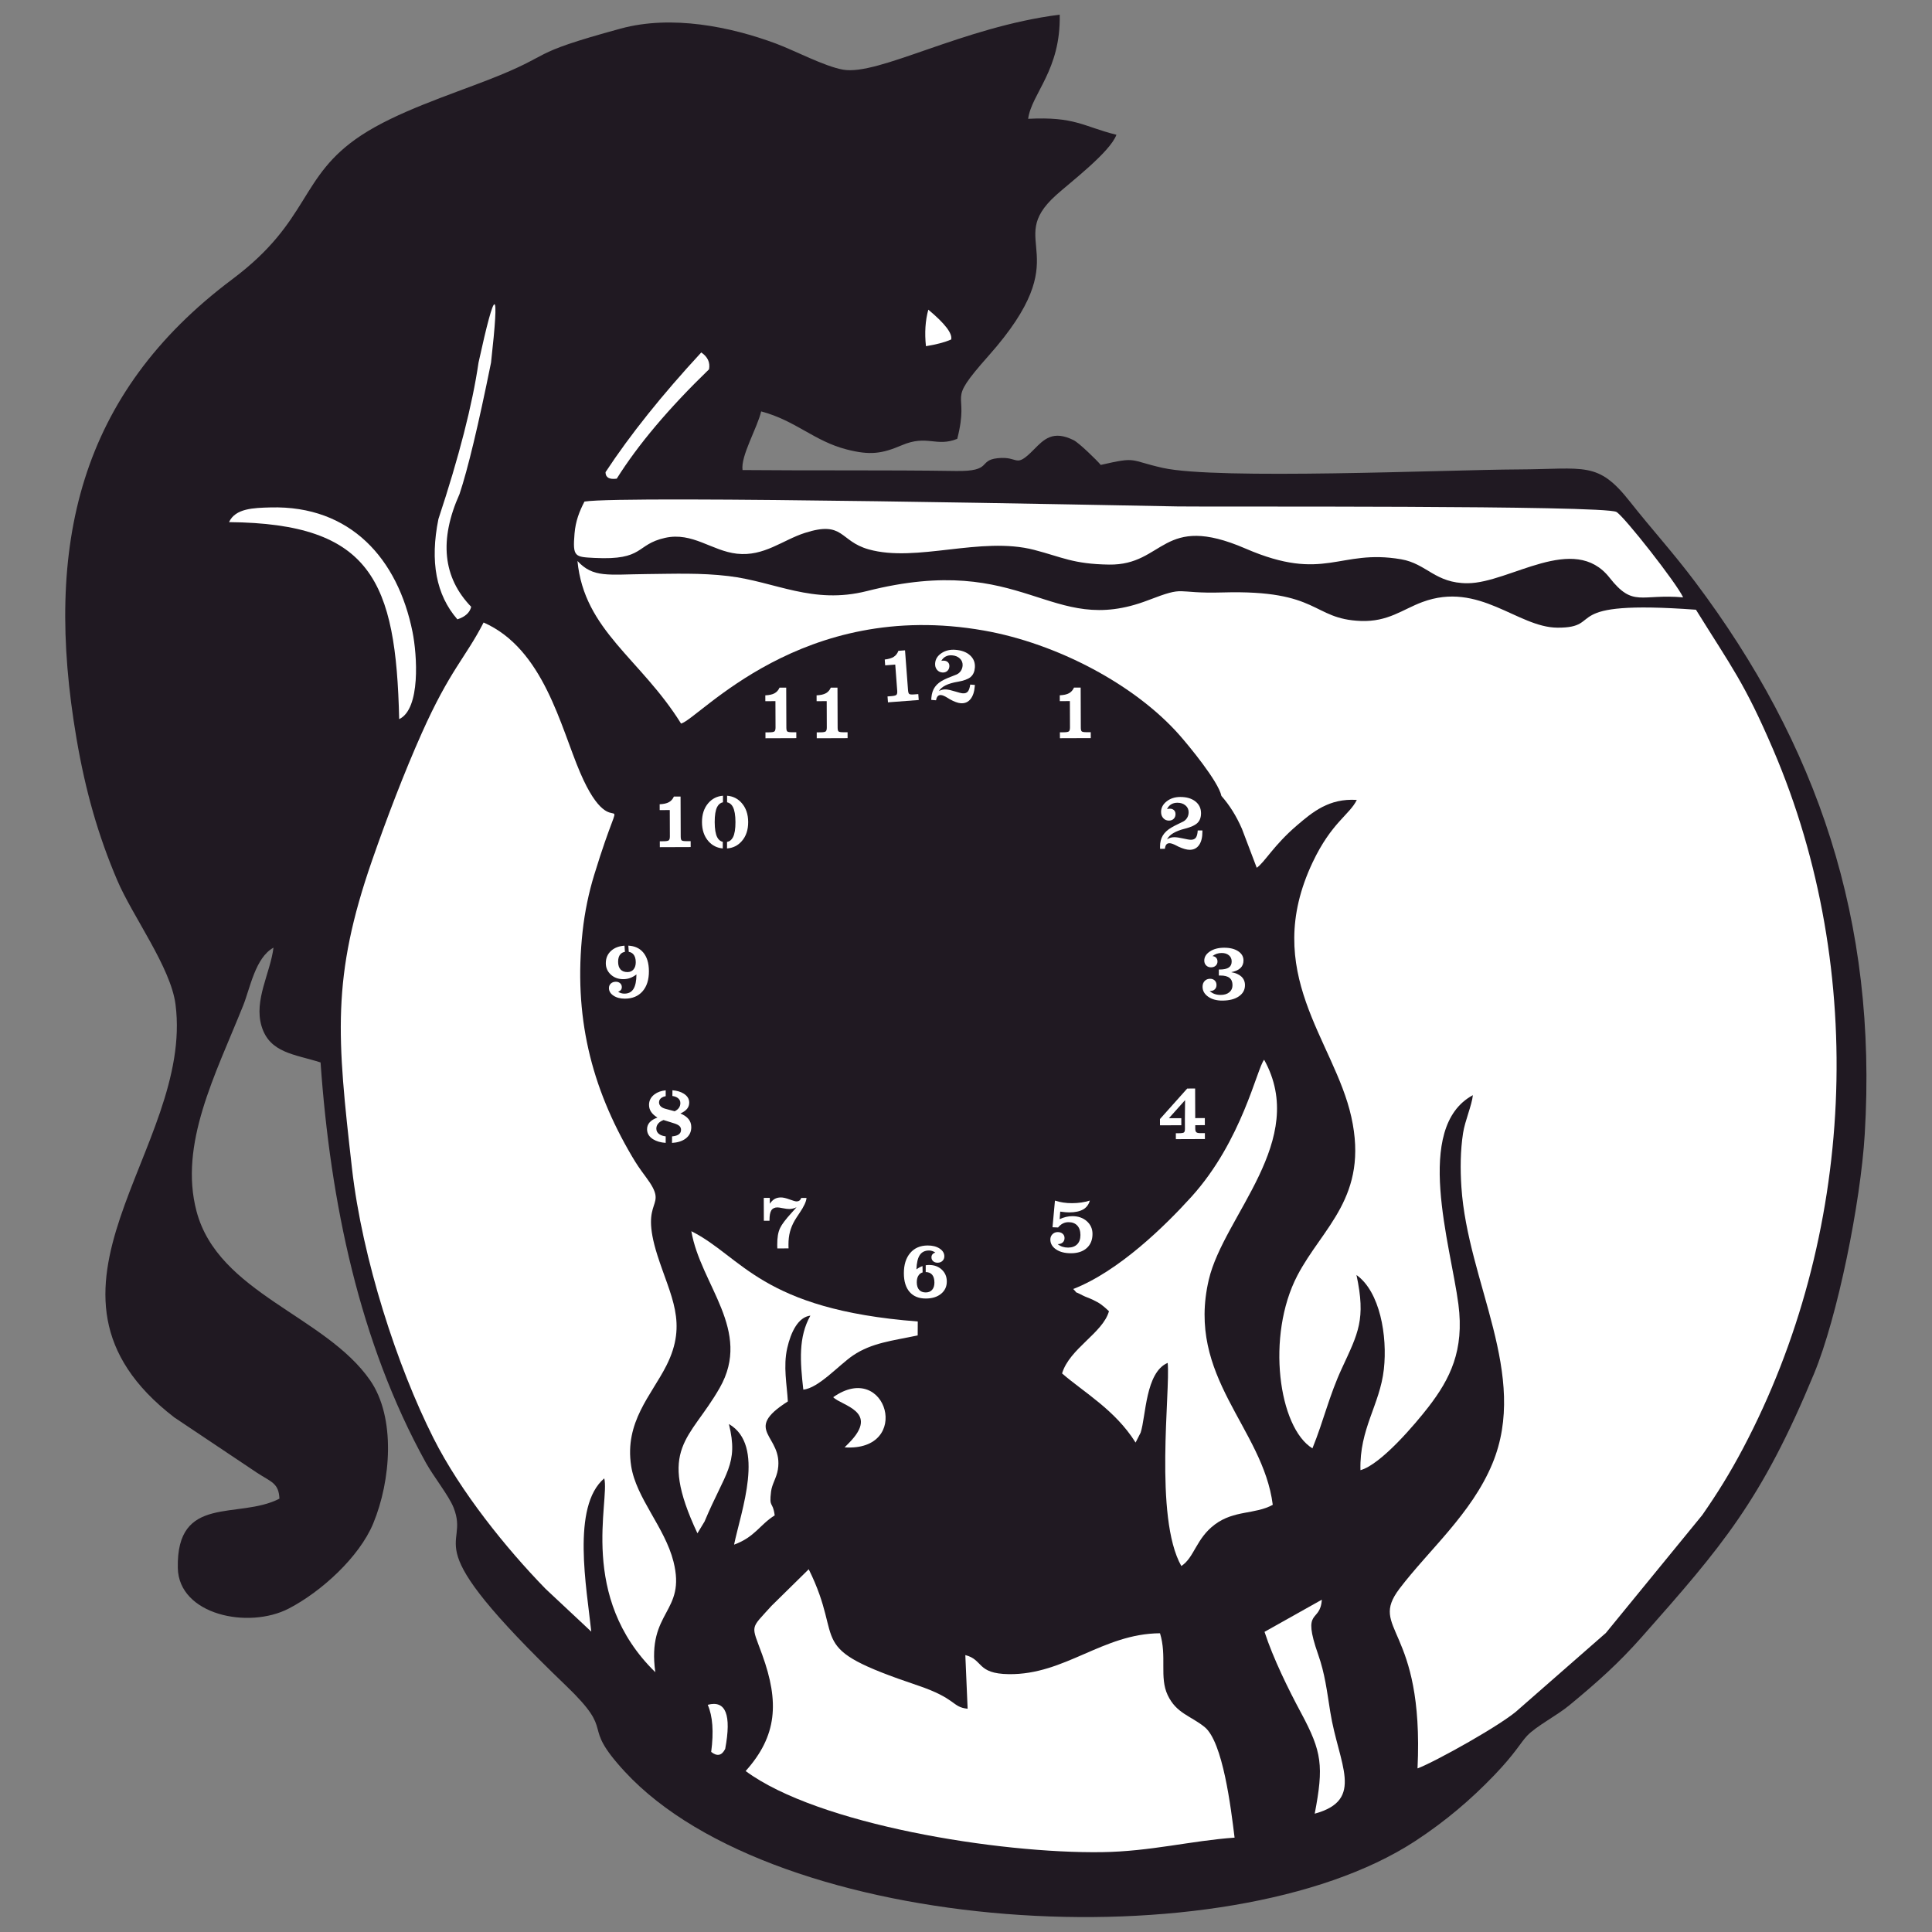 <svg xml:space="preserve" width="210mm" height="210mm" version="1.1" viewBox="0 0 21000 21000"
  shape-rendering="geometricPrecision" text-rendering="geometricPrecision" image-rendering="optimizeQuality"
  fill-rule="evenodd" clip-rule="evenodd" xmlns="http://www.w3.org/2000/svg">
  <rect x="0" y="0" width="21000" height="21000" fill="#808080" stroke="none"/>
  <defs>
    <style>
      svg {
        background-color: #fff;
      }

      .bg {
        fill: #fff
      }

      .fg {
        fill: #201922;
      }
    </style>
  </defs>
  <g transform="translate(.038 -4349.88)">
    <g transform="matrix(.922 0 0 .924 -474.863 2498.217)">
      <path class="fg"
        d="M18413.36 7526.2c789.38-3.69 938.04-101.19 1316.77 378.34 254.84 322.65 504.5 593.85 766.32 941.12 1445.63 1917.37 2153.62 3988.65 2002.25 6499.52-48.88 810.78-321.11 2150.54-597.18 2816.83-618.55 1492.93-1086.15 2032.81-2027.99 3095.3-274.7 309.89-518.22 527.49-859.28 808.46-146.25 120.47-387.91 243.02-496.3 357.25-78.24 82.46-136.1 203.06-388.47 465.42-266.02 276.55-569.14 537.92-932.92 774.73-2219.88 1445.03-7530.24 1109.66-9315.24-817.89-545.02-588.55-82.04-425.83-695.44-1013.43-1830.17-1753.17-1119.5-1578.54-1323.21-2092.05-56.55-142.58-235.85-364.53-327.22-529.41-784.51-1415.71-1125.74-3065.41-1241.31-4708.2-302.81-97.41-601.85-108.97-696.39-429.54-90.06-305.36 103.98-621.25 141.62-920.85-214.73 117.67-275.2 476.23-357.22 680.22-328.36 816.62-759.71 1631.08-550.14 2421.11 255.57 963.41 1516.97 1226.45 2045.99 1987.46 305.02 438.76 246.05 1181.85 36.84 1685.27-163.31 392.94-609.38 800.44-994.57 999.95-476.82 246.97-1297.87 75.32-1308.99-476.78-17.62-874.34 713.02-565.83 1198.02-815.12-7.44-184-97.1-195.71-263.01-304.09l-975.75-651.38c-1941.7-1491.39 233.98-3154.52 13.76-4858.55-56.52-437.32-504.45-1033.35-687.21-1460.92-226.15-529.12-375.19-1053.35-480.3-1668.13-389.27-2276.93 34.22-4054.82 1837.4-5402.28 928.62-693.92 779.57-1206.27 1520.6-1693.09 414.58-272.37 1025.23-469.13 1501.28-654.02 808.62-314.06 408.93-288.69 1556.54-601.18 601.48-163.77 1297.24-21.49 1829.18 175.91 224.33 83.24 568.96 267.03 790.46 307.01 418.19 75.44 1410.23-502.25 2556-646.68 13.55 653.94-331.42 926.39-372.36 1225.2 555.01-27.91 643.54 88.47 1040.9 187.84-75.22 204.85-546.43 561.22-712.79 711.19-623.25 561.88 284.33 676.53-795.73 1889.79-527.35 592.39-212.13 367.85-367.95 975.8-248.42 99.77-353.66-52.09-652.55 74.86-233.89 99.34-372.22 121.33-650.83 50.04-383.64-98.15-600.43-339.23-1008.31-447.69-45.67 194.38-243.44 525.66-219.54 689.96 838.39 7.85 1681.6-1.57 2517.05 10.99 433.17 6.51 256.17-124.74 488.93-150.21 258.57-28.29 199.68 129.58 426.85-100.59 120.58-122.18 226.4-232.71 470.86-111.45 62.87 31.2 275.16 237.23 319.1 290.98 437.91-100.3 328.07-55.29 729.74 34.61 639.49 143.15 3346.51 22.33 4191.74 18.37z" />
      <path class="bg"
        d="M19571.65 8026.53c93.59 55.13 709.7 838.38 785.84 1004.62-500.8-43.97-588.45 122.64-866.72-230.91-420.25-533.97-1176.4 62.29-1672.96 64.6-384.79 1.8-482.31-229.98-784.62-281.71-735.84-125.92-897.65 278.54-1834.51-125.97-990.05-427.48-951.23 198.14-1609.65 188.4-422.35-6.25-552.53-87.75-881.85-172.97-629.82-163.01-1384.87 152.37-1950.99-5.93-347.59-97.19-289.81-341.83-751.66-194-263.58 84.37-482.79 279.96-801.08 244.96-297-32.67-523.93-258.44-847.92-186.42-351.32 78.11-239.19 266.07-832.89 236-230.59-11.67-257.65-10.4-234.34-286.98 12.28-145.63 56.3-258.87 117.06-375.93 464.02-76.44 6377.98 46.96 6995.81 57.16 403.53 6.65 5032.23-16.33 5170.48 65.08z" />
      <path class="bg"
        d="M17282.64 9086.51c670.81-249.1 1121.3 298.57 1593.16 301.11 575.03 3.1-25.42-332.29 1633.06-211.03 417.78 671.54 572.6 859.03 910.34 1645.46 1122.87 2614.62 962.49 5733.72-356.17 8221.42-154.68 291.8-302.51 529.03-480.49 783.94l-1135.45 1385.71-1020.8 891.61c-177.26 173.52-1004.46 630.89-1199.89 702.06 79.82-1682.39-585.94-1623.4-212.11-2114.92 344.89-453.47 849.48-881.35 1093.96-1468.78 436.32-1048.34-290.24-2127.9-364.79-3257.27-13.73-207.97-12.23-425.65 19.69-632.03 22.46-145.25 104.11-328.35 115.7-446.66-704.01 379.45-260.62 1766.96-170.39 2460.71 70.45 541.68-98.18 876.85-351.96 1205.3-152.02 196.74-560.49 679-802.8 745.34-13.77-489.54 229-766.94 275.83-1187.38 43.7-392.3-46.3-912.59-322.81-1108.51 112.52 521.87 20.38 682.85-171.19 1095.86-153.71 331.35-212.93 610.65-348.1 943.37-398.6-242.87-548.36-1323.19-177.96-2032.5 296.33-567.47 845.82-926.02 636.27-1866.91-200.8-901.59-1071.65-1697.34-455.35-2995.39 222.06-467.68 435.25-558.37 520.17-732.97-327.42-21.35-522.3 143.13-706.29 300.09-273.45 233.29-381.51 435.69-473.44 498.01l-174.18-457.72c-65.17-149.73-145.93-278.85-242.25-387.35-34.49-169.93-388.5-595.69-491.52-712.59-524.08-594.74-1444.79-1080.91-2308.11-1233.05-2152.45-379.35-3351.86 1033.5-3570.56 1094.58-475.55-763.64-1142.51-1094.14-1221.31-1912.58 185.94 200.64 361.94 158.07 814.58 153.62 327.7-3.21 637.36-15.57 964.74 23.43 555.6 66.18 991.92 338.38 1633.66 176.38 1872.16-472.61 2149.51 553.9 3313.31 108.5 464.9-177.92 290.21-75.32 880.74-92.09 1149.46-32.68 1046.22 313.02 1626.7 335.36 322.44 12.42 492.27-135.34 726.01-222.13z" />
      <path class="bg"
        d="M15030.19 13440.4c52.6 9 92.6 26.42 120.29 52.42 27.66 26 41.51 59.36 41.63 99.98.2 54.77-23.67 98.72-71.74 131.78-48.07 33.09-112.84 49.73-194.36 50.02-68.35.28-124.32-15.01-167.95-45.83-43.86-30.94-65.77-69.69-65.93-116.61-.09-28.04 8.08-50.78 24.63-68.11 16.36-17.28 37.92-26.08 64.37-26.17 22.39-.08 40.46 6.63 54.39 20.08 13.88 13.55 20.9 31.21 20.97 53.15.05 21.14-6.64 38.07-19.99 51.04-13.3 12.93-30.85 19.41-52.92 19.48l-7.08.07c16.63 15.71 35.72 27.44 57 34.92 21.15 7.64 45.2 11.46 71.96 11.33 43-.14 77.14-10.61 102.24-31.47 25.08-20.9 37.54-48.83 37.39-84.15-.14-38.02-11.99-66.34-35.45-84.93-23.43-18.66-59.1-27.87-106.96-27.71l-18.37.08-.25-70.62 9.34-.01c48.84-.17 84.76-8.02 107.74-23.44 23.02-15.55 34.35-39.45 34.22-71.87-.07-29.97-10.82-53.96-32.34-72.1-21.47-18.14-50.24-27.2-86-27.1-20.78.09-39.95 3.05-57.67 8.95-17.54 5.86-34.44 15.12-50.32 27.45 18.49 1.85 32.89 8.23 43.37 19.47 10.37 11.09 15.59 25.75 15.66 44.11.07 19.82-6.94 36.26-21.12 49.24-14.09 12.96-32.46 19.48-55.01 19.54-23.08.12-41.93-7.27-57.01-22.04-15.06-14.78-22.53-33.73-22.62-57.14-.13-42.24 21.83-77.91 65.7-107.27 44.08-29.35 99.96-44.03 167.96-44.28 68.68-.26 123.85 13.41 165.72 41 41.85 27.53 62.76 63.43 62.91 107.9.15 37.07-11.65 67.11-35.3 89.76-23.74 22.83-60.12 39.07-109.1 49.08z" />
      <path class="bg"
        d="M11334.68 17549.35l-.95 163.81c-298.25 63.38-540.15 86.05-762.14 235.53-163.75 110.28-408.52 386.97-586.36 402.06-37.55-331.51-59.39-617.47 83.53-870.24-143.81 16.82-229.72 192.51-272.79 380.88-49.46 216.31-3.33 434.03 7.01 628.34-550.91 349.49-50.23 394.35-117.59 801.64-16.6 100.42-69.35 168.82-80.51 259.61-24.64 200.28 20.26 105.69 43.08 279.23-177.97 111.28-233.76 255.42-478.96 344.33 81.61-393.65 372.23-1168.41-60.86-1418.85 117.02 474.51-43.71 567.13-286.94 1146.39l-84.08 139.05c-476.95-1012.52-89.74-1095.05 262.34-1710.58 386.96-676.54-225.34-1209.97-334.16-1843.17 598.61 298.41 818.49 919.92 2669.38 1061.97z" />
      <path class="bg"
        d="M10337.86 18440.02c631.78-445.1 937.96 642.48 134.17 590.28l52.97-53.32c365.79-372.04-92.28-436.87-187.14-536.96z" />
      <path class="bg"
        d="M15418 14470.34c527.72 947.83-474.65 1832.9-652.2 2586.88-270.27 1147.88 638.61 1740.72 753.97 2648.75-210.17 115.23-453.74 60.34-683.39 231.81-221.23 165.16-240.92 388.58-394.53 488.14-324.5-570.96-126.73-2073.58-161.02-2389.42-262.47 111.25-255.68 627.34-318.55 820.22l-59.77 116.94c-240.61-383.43-608.47-589.43-866.6-813.29 88.19-293.79 481.24-475.19 552.91-732.12-78.91-72.15-101.94-91.81-192.99-135.52-43.47-20.87-79.35-30.53-114.38-48.76-138.67-72.17-40.58-4.63-114.03-76.65 535.49-208.5 1078.19-737.55 1392.69-1084.04 599.83-660.84 773.17-1513.52 857.89-1612.94z" />
      <path class="bg"
        d="M11458.99 5646.69c196.08 163.13 285.9 280.08 269.47 350.82-76.24 33.25-175.39 59.53-297.43 78.8-16.9-156.9-7.58-300.11 27.96-429.62z" />
      <path class="bg"
        d="M14635.11 11773.11l55.11-.23.08 13.2c.23 67.9-12.78 120.49-38.91 157.96-26.17 37.67-63 56.51-110.55 56.69-17.28.04-37.09-3.1-59.21-9.31-22.27-6.2-46.96-15.47-74.07-27.93l-24.56-12.66c-35.39-18.4-62.3-27.67-80.82-27.58-16.47.04-28.88 5.42-37.52 15.91-8.7 10.55-14.11 27.14-16.63 49.89l-56.07.22-.82-10.02-.24-15.92c-.21-50.77 10.63-94.21 32.57-130.54 21.94-36.34 56.67-68.11 104.11-95.34 19.8-11.8 45.2-25.02 76.24-39.74 31.05-14.64 51.36-24.56 60.83-29.77 19.82-10.69 35.23-25.74 46.62-45.14 11.22-19.36 16.73-41.01 16.69-64.84-.14-32.36-12.68-59.12-37.56-79.82-25.09-20.82-56.82-31.2-95.52-31.09-28.36.12-52.86 6.5-73.58 19.29-20.78 12.82-36.85 31.4-48.01 55.64 4.99-1.47 10.29-2.77 15.61-3.63 5.31-.8 11.11-1.13 17.4-1.17 20.31-.07 36.45 5.66 48.55 17.06 12.2 11.43 18.39 26.87 18.43 46.36.07 22.58-6.96 41.14-21.26 55.21-14.31 14.26-32.94 21.4-56 21.48-26.78.09-49.03-9.32-66.5-28.27-17.65-18.96-26.45-43.26-26.53-72.94-.22-48.36 21.4-90.01 64.97-124.52 43.56-34.63 96.99-52.08 160.71-52.32 74.32-.3 133.67 16.92 178.28 51.71 44.44 34.83 66.86 81.03 67.07 138.74.17 48.35-13.38 86.27-40.69 113.6-27.31 27.38-76.22 50.1-146.61 68.37l-2.89.56c-113.5 28.58-183.64 70.61-210.22 125.84 12.84-8.46 26.21-14.94 39.9-19.17 13.7-4.28 28.34-6.4 44.15-6.44 25.76-.07 60.96 4.92 105.32 15.05 44.53 10.18 75.19 15.23 92.25 15.17 26.42-.09 45.74-8.39 57.93-25.02 12.2-16.65 19.51-44.75 21.95-84.54z" />
      <path class="bg"
        d="M14604.49 14808.85l1.26 348.19 113.15-.42.28 83.16-113.14.45.17 41.41c.07 20.49 4.31 34.32 12.83 41.53 8.59 7.23 23.91 10.71 46.33 10.63l54.14-.21.29 69.64-342.35 1.27-.28-69.65 34.98-.1c32.24-.15 52.19-3.29 60.27-9.27 8.02-6 11.98-20.34 11.94-43.4l-.19-41.43-.28-83.17 2.12-211.82-190.7 212.51 146.19-.53.3 83.16-251.62.94-.28-73.66 321.07-358.85z" />
      <path class="bg"
        d="M12951.92 16127.39c31.8 10.2 64.43 17.8 97.61 22.84 33.24 5.04 68.23 7.49 104.8 7.36 37.74-.15 74.15-2.86 108.95-8 34.82-5.08 68.17-12.61 99.87-22.7-12.73 46.91-39.04 81.82-79.1 104.54-39.89 22.87-94.31 34.34-163.49 34.62-12.55.02-27.07-.56-43.67-1.94-16.62-1.43-37.39-3.77-62.71-7.21l-7.11 88.89c25.12-11.73 50.02-20.52 74.68-26.4 24.83-5.88 49.3-8.92 73.95-8.99 69.3-.25 126.27 19.37 171.26 58.68 44.84 39.35 67.39 89.09 67.61 149.5.25 70.28-22.14 125.64-67.1 166.46-44.99 40.77-106.97 61.32-185.63 61.6-72.39.26-131.12-14.68-176.21-44.8-45.08-30.3-67.79-69.08-67.97-116.65-.06-24.8 8.25-45.48 24.78-62.29 16.56-16.67 37.29-25.14 62.11-25.23 23.53-.03 42.91 6.3 57.81 19.12 15.03 12.88 22.49 29.6 22.57 50.36.09 22.26-7.11 39.87-21.73 52.8-14.6 12.97-34.45 19.52-59.27 19.59 17.43 13.6 36.41 23.86 56.88 30.61 20.46 6.65 42.58 9.97 66.13 9.9 46.08-.17 81.83-13.21 107.37-39.06 25.53-25.92 38.29-62.24 38.11-108.85-.18-47.84-12.7-85.03-37.48-111.54-24.9-26.53-59.28-39.62-103.45-39.45-24.2.11-46.27 5.18-66.2 15.42-20.08 10.06-38.74 25.75-56.44 46.96l-65.59-2.67z" />
      <path class="bg"
        d="M13267.71 10607.78c7.29 6.43 26.14 9.58 56.76 9.48l49.49-.2.27 69.67-363.65 1.29-.28-69.64 43.37-.14c33.08-.13 54-3.76 62.5-10.89 8.68-7.1 13.03-22.58 12.93-46.43l-1.15-309.51-118.98.42-.23-68.64c46.56-2.13 82.82-10.16 108.55-24.27 25.73-13.93 45.48-36.12 59.22-66.31l78.52-.24 1.74 470.01c.05 23.83 3.64 38.99 10.94 45.4z" />
      <path class="bg"
        d="M10023.09 16095.9c-2.72 41.92-30.41 101.52-83.33 178.9-24.7 36.23-42.96 64.5-54.99 84.66-25.94 44.59-44.78 89.47-56.73 134.62-11.94 45.22-17.85 95.35-17.66 150.14l.26 27.61.9 17.72-132.55.46-.54-20.11-.57-19.54c-.13-44.96 2.48-83.64 7.85-115.74 5.5-32.14 14.27-60.65 26.42-85.55 19.67-41.99 64.59-101.11 134.55-177.65 26.06-28.28 45.61-50.28 58.8-65.83-14.81 7.01-29.48 12.22-43.79 15.47-14.49 3.51-28.5 5.11-42.06 5.19-19.33.06-44.32-3.1-75.44-9.41-30.98-6.35-52.44-9.49-64.06-9.41-33.35.1-57.34 11.79-71.93 34.88-14.54 23.26-21.69 62.01-21.5 116.51v5.62l-66.57.24-.92-268.9 70.72-.22.28 68.68c18.11-26.18 37.37-44.98 57.65-56.49 20.29-11.56 44.41-17.4 72.46-17.54 26.76-.1 60.97 7.73 102.78 23.36 41.82 15.63 69.55 23.44 83.07 23.37 13.26-.02 24.35-3.49 33.53-10.14 8.99-6.6 16.17-16.79 21.48-30.71z" />
      <path class="bg"
        d="M11592.46 16691.36c36.83 24.38 55.28 54.58 55.45 90.73.07 22.09-7.29 40.16-22.05 54.39-14.79 14.22-33.78 21.4-57.15 21.47-21.44.09-38.88-5.78-52.27-17.55-13.43-11.68-20.26-27-20.33-46-.07-13.87 3.78-25.31 11.32-34.7 7.52-9.37 18.95-16.5 34.07-21.55-12.26-8.15-24.56-14.27-36.82-18.08-12.4-3.99-24.7-5.9-36.91-5.81-48.85.17-85.22 17.85-108.94 53.24-23.89 35.4-37.22 91.67-40.01 168.6 23.46-17.17 47.46-30.02 71.73-38.65l1.26 74.69c-16.98 4.86-31.08 14.06-42.28 27.33-17.76 21.06-26.56 50.56-26.43 88.64.16 38.65 9.43 68.3 27.69 88.86 18.31 20.57 44.47 30.76 78.13 30.63 32.11-.1 57.2-10.35 75.13-30.86 18.19-20.56 27.12-48.96 26.98-85.24-.14-40.92-9.1-71.7-27.13-92.58-17.06-20.03-42.28-30.44-75.53-31.08l-.03-80.13c12.66-2.12 25.67-3.21 38.92-3.22 60.78-.24 110.83 17.93 150.23 54.41 39.5 36.57 59.32 82.94 59.53 139.18.24 59.86-22.15 108.24-67.14 145.18-45.17 37.08-104.76 55.65-179.09 55.98-82.51.27-146.43-25.3-191.61-76.71-45.17-51.58-67.96-124.7-68.3-219.46-.39-100.75 24.45-180.46 74.52-239.18 49.97-58.7 118.65-88.31 205.87-88.59 57.37-.21 104.48 11.85 141.19 36.06z" />
      <path class="bg"
        d="M11778.34 9648.15c74.1 5.59 131.93 27.44 173.66 65.69 41.55 38.22 60.27 86.04 55.91 143.57-3.65 48.19-20.19 84.95-49.53 110.02-29.41 25.12-79.96 43.95-151.58 56.63l-2.91.25c-115.46 19.56-188.65 55.87-219.54 108.79 13.53-7.31 27.33-12.74 41.32-15.88 13.97-3.16 28.75-4.14 44.49-2.95 25.72 1.94 60.42 9.74 103.81 23.38 43.58 13.61 73.74 21.07 90.78 22.35 26.34 2.02 46.26-4.72 59.77-20.35 13.42-15.63 22.94-43.07 28.5-82.55l54.97 4.16-.99 13.18c-5.12 67.66-22.25 119.07-51.28 154.38-29.02 35.43-67.25 51.31-114.68 47.72-17.19-1.27-36.7-5.97-58.25-13.91-21.72-7.98-45.59-19.15-71.62-33.74l-23.5-14.51c-33.82-21.16-59.97-32.53-78.45-33.91-16.38-1.26-29.18 3.1-38.64 12.93-9.48 9.78-16.16 25.91-20.45 48.39l-55.96-4.25c-.06-3.24-.15-6.48-.03-10.02l1.03-15.92c3.83-50.62 18.05-93.05 42.79-127.54 24.79-34.52 61.82-63.37 111.34-86.83 20.62-10.18 47-21.32 79.16-33.56 32.12-12.13 53.08-20.41 62.99-24.85 20.54-9.1 37.14-22.9 50-41.3 12.7-18.47 19.94-39.55 21.79-63.34 2.4-32.29-7.93-59.95-31.14-82.54-23.34-22.8-54.24-35.6-92.79-38.55-28.28-2.14-53.17 2.28-74.87 13.45-21.67 11.09-39.17 28.37-52.23 51.61 5.08-1.02 10.48-1.92 15.84-2.34 5.34-.37 11.18-.3 17.47.19 20.23 1.54 35.84 8.55 47.06 20.84 11.2 12.36 16.14 28.23 14.64 47.68-1.68 22.53-10.14 40.45-25.54 53.36-15.36 13.07-34.56 18.71-57.53 17.01-26.69-2.02-48.16-13.21-64.08-33.49-16.06-20.26-22.93-45.19-20.67-74.81 3.64-48.2 28.48-88.03 74.63-118.98 46.13-31.06 100.79-44.24 164.31-39.46z" />
      <path class="bg"
        d="M11184.38 9654.18l35.48 468.71c1.79 23.77 6.46 38.6 14.19 44.48 7.71 5.91 26.74 7.67 57.3 5.37l49.37-3.73 5.24 69.45-362.65 27.45-5.21-69.49 43.23-3.26c32.94-2.49 53.55-7.62 61.56-15.33 8.13-7.74 11.32-23.47 9.52-47.26l-23.35-308.62-118.64 8.96-5.16-68.47c46.31-5.46 81.9-16.03 106.55-31.96 24.64-15.78 42.76-39.32 54.3-70.42z" />
      <path class="bg"
        d="M10389.94 10562.92c.05 23.85 3.66 38.98 10.95 45.43 7.29 6.42 26.12 9.56 56.78 9.48l49.49-.2.23 69.6-363.67 1.31-.24-69.61 43.4-.14c33.01-.13 53.99-3.75 62.49-10.89 8.65-7.1 12.96-22.61 12.84-46.46l-1.1-309.48-118.97.44-.26-68.72c46.62-2.06 82.8-10.11 108.57-24.21 25.75-13.96 45.47-36.1 59.25-66.32l78.47-.27z" />
      <path class="bg"
        d="M9086.77 11364.62c68.83 5.27 125.93 33.65 171.48 85.11 50.98 57.55 76.75 132.26 77.07 224.13.35 92.35-24.83 167.26-75.43 224.78-45.77 52.28-103.68 80.95-173.84 86.13l.08-76.72c30.78-5.91 54.19-24.31 70.13-55.1 19.7-38.14 29.44-97.48 29.16-178.59-.3-80.9-10.52-140.33-30.5-178.34-15.77-30.14-38.51-48.27-68.24-54.44z" />
      <path class="bg"
        d="M9038.39 11364.62l-.34 76.9c-30 6.23-52.85 24.72-68.49 55.39-19.54 38.44-29.14 97.77-28.81 178.39.29 81.41 10.33 140.86 29.96 178.48 15.17 29.14 36.96 46.96 65.52 53.51l-.33 77.23c-67.67-5.72-123.78-33.9-168.5-84.43-50.58-57.25-76.22-131.9-76.55-224.25-.38-92.2 24.68-167.24 74.91-224.98 45.33-52.07 102.84-80.88 172.63-86.24z" />
      <path class="bg"
        d="M9796.41 10608.35c7.28 6.42 26.16 9.56 56.75 9.48l49.48-.2.25 69.6-363.63 1.31-.26-69.61 43.38-.14c33.03-.13 53.99-3.75 62.49-10.89 8.68-7.1 12.98-22.61 12.91-46.46l-1.13-309.48-118.98.44-.28-68.72c46.63-2.06 82.84-10.11 108.6-24.21 25.74-13.96 45.44-36.1 59.23-66.32l78.52-.27 1.71 470.04c.07 23.85 3.66 38.98 10.96 45.43z" />
      <path class="bg"
        d="M8538.26 11374.1l1.7 470.02c.07 23.84 3.71 38.97 10.97 45.39 7.3 6.45 26.16 9.62 56.77 9.5l49.48-.22.3 69.65-363.72 1.33-.21-69.6 43.36-.18c33.01-.12 54.01-3.74 62.51-10.88 8.69-7.11 12.96-22.59 12.86-46.45l-1.12-309.51-118.94.46-.29-68.69c46.63-2.1 82.88-10.12 108.56-24.27 25.76-13.94 45.54-36.09 59.26-66.28z" />
      <path class="bg"
        d="M7922.48 13128.27c73.86 3.44 131.79 29.53 173.79 78.02 45.5 52.55 68.49 126.63 68.84 222.37.38 100.1-24.51 178.86-74.74 236.4-50.22 57.46-119.28 86.4-207.62 86.71-54.82.21-99.8-11.57-135.39-35.46-35.53-23.7-53.38-53.32-53.48-88.45-.09-22.08 7.42-40.02 22.52-53.95 15.14-13.92 34.58-20.9 58.6-21.02 20.8-.03 37.73 5.88 50.82 17.56 13.12 11.74 19.79 26.7 19.86 45.07.02 13.21-3.45 24.37-10.52 33.56-7.04 9.05-18 16.36-32.8 21.75 11.98 7.55 23.91 13.13 35.83 16.63 12.11 3.61 25.01 5.35 38.72 5.33 47.83-.18 83.28-18.7 106.16-55.38 22.95-36.84 34.63-93.62 35.03-170.36-24.14 18.65-48.88 32.45-74 41.56-25.09 9.28-52 13.89-80.56 13.97-58.82.25-107.91-17.6-147.21-53.42-39.3-35.94-59.14-80.53-59.33-133.58-.2-62.37 22.16-112.41 67-150.49 39.46-33.33 90.7-52.14 153.4-56.34l4.86 72.54c-22.5 3.73-40.51 13.41-53.96 28.87-17.63 20.42-26.44 49.93-26.23 88.42.1 39.36 9.74 69.45 28.68 90.02 18.9 20.56 46.19 30.8 82.02 30.65 29.93-.07 53.6-10.69 71.08-31.53 17.5-20.83 26.3-49.09 26.16-84.74-.18-40.07-9.31-70.72-27.43-91.93-13.83-16.17-32.27-26.15-55.04-29.93z" />
      <path class="bg"
        d="M8362.98 14830.1v68.56c-18.04 3.41-33.32 9.06-45.86 16.97-21.87 13.76-32.77 32.48-32.66 56.19.08 17.58 6.39 32.87 19 45.88 12.61 13 31.05 22.75 54.93 29.32l110.36 29.41c22.2-10.74 39.07-24.34 50.3-40.65 11.37-16.17 16.96-35.02 16.88-56.5-.08-26.09-11.59-46.72-34.55-61.91-15.8-10.56-35.63-17.42-59.47-20.54l.56-67.35c52.85 4.09 96.85 17.11 132.06 38.95 43.77 27.09 65.72 62.27 65.82 105.8.14 28.05-8.32 52.45-25.2 73.27-16.82 20.87-43.02 39.18-78.76 55.09 43.1 17.77 75.27 39.87 96.31 66.2 21.21 26.4 31.83 57.61 31.97 93.9.16 57.54-22.73 103.07-68.71 136.62-39.82 29.06-92.64 45.57-158.41 49.62l.62-76.92c29.95-2.7 53.43-8.77 70.45-18.16 23.6-13.02 35.35-32.7 35.25-59.13-.05-17.59-5.93-32.21-17.76-43.78-11.8-11.58-31.17-21.83-57.79-30.42l-130.58-41.11c-27.97 10.76-49.21 24.82-63.51 42.3-14.45 17.32-21.61 37.16-21.53 59.4.08 29.01 13.26 51.71 39.42 68.05 18.54 11.68 42.16 19.14 70.89 22.46v76.93c-59.83-4.31-109.14-18.49-147.93-42.55-47.59-29.54-71.46-68.53-71.67-117.42-.1-31.42 9.97-58.54 30.17-81.46 20.26-22.82 51-41.64 92.17-56.33-33.44-20.32-58.19-42.82-74.54-67.22-16.36-24.48-24.52-51.49-24.64-81.18-.21-51.11 21.55-92.75 65.18-125.33 34.99-26.03 78.8-41.69 131.23-46.96z" />
      <path class="bg"
        d="M7955.73 19249.09c58.64 378.15 396.51 721.11 498.58 1123.4 154.08 607.25-315.43 575.79-213.81 1302.71-911.98-888.3-534.67-2015.37-601.8-2280.39-390.39 329.62-206.07 1296.12-153.1 1803.07l-539.46-503.99c-465.5-476.79-1002.71-1142.61-1320.78-1771.63-424.93-840.37-838.89-2102.31-960.98-3175.58-175.36-1541.72-244.02-2239.88 237.61-3622.71 174.51-501.04 380.14-1036.35 584.03-1492.87 333.75-747.35 517.48-889.81 730.16-1304.26 707.93 310.82 906.61 1226.2 1137.84 1764.63 425.22 990.06 569.2-106.41 165.51 1206.17-62.17 202.15-111.01 431.3-136.35 664-107.93 990.81 97.49 1824.33 582.61 2645.76 53.7 90.94 92.98 148.11 164.3 243.49 289.18 386.67-90.23 213.74 134.83 918.94 154.2 483.25 361.04 794.49 106.68 1297.43-176.77 349.54-496.18 663.8-415.87 1181.83z" />
      <path class="bg"
        d="M8873.78 6348.34c-473.14 456.59-835.81 885.36-1088.03 1286.3-88.21 11.83-132.26-13.6-132.18-76.26 289.24-438.9 665.47-908.34 1128.69-1408.32 75.99 51.53 106.49 117.63 91.52 198.28z" />
      <path class="bg"
        d="M5932.61 7815.21c-242.39 540.12-196.63 982.45 137.27 1326.98-16.31 68.4-70.55 117.53-162.69 147.44-250.48-286.61-325.05-679.79-223.71-1179.54 243-732.46 400.62-1345.94 472.86-1840.45 200.84-915.22 249.98-915.22 147.44 0-149.13 735.55-272.86 1250.73-371.17 1545.57z" />
      <path class="bg"
        d="M3703.43 7973.16c947-25.4 1502.4 607.98 1674.86 1464.63 54.46 270.5 97.24 906-157.41 1025.86-37.71-1625.48-327.5-2301.92-2005.61-2317.64 74.05-162.42 290-167.53 488.16-172.85z" />
      <path class="bg"
        d="M15422.6 21200.38l675.52-378.23c-18.77 284-239.84 86.72-42.97 645.4 79.49 225.52 102.19 422.44 142.3 673.44 98.79 618.17 413.68 1035.61-183.08 1198.45 107.38-560.96 86.05-726.38-160.21-1184.19-147.23-273.73-328.29-638.64-431.56-954.87z" />
      <path class="bg"
        d="M11895.39 21473.85c213.98 53.44 130.09 218.98 512.33 224.18 662.43 9.01 1106.23-476.73 1782.66-481.02 84.12 272.06-9.28 517.17 90.33 727.15 102.58 216.21 268.8 242.01 434.53 374.9 217.19 174.17 311.83 956.2 354.34 1302.13-514.74 36.38-989.73 162.51-1563.1 170.7-1220.42 17.46-3349.19-325.39-4201.07-954.08 372.89-414.97 397.52-811.16 195.96-1367.15-132-364.11-148.2-290.81 109.22-576.27l438.53-430.36c442.09 888.62-80.54 907.36 1285.87 1367.22 462.38 155.6 398.81 254.16 587.48 273.69z" />
      <path class="bg"
        d="M8858.57 22058.53c212.65-56.32 281.28 116.54 205.9 518.6-40.04 79.7-95.11 91.56-165.22 35.59 31.32-236.54 17.76-421.28-40.68-554.19z" />
    </g>
  </g>
</svg>